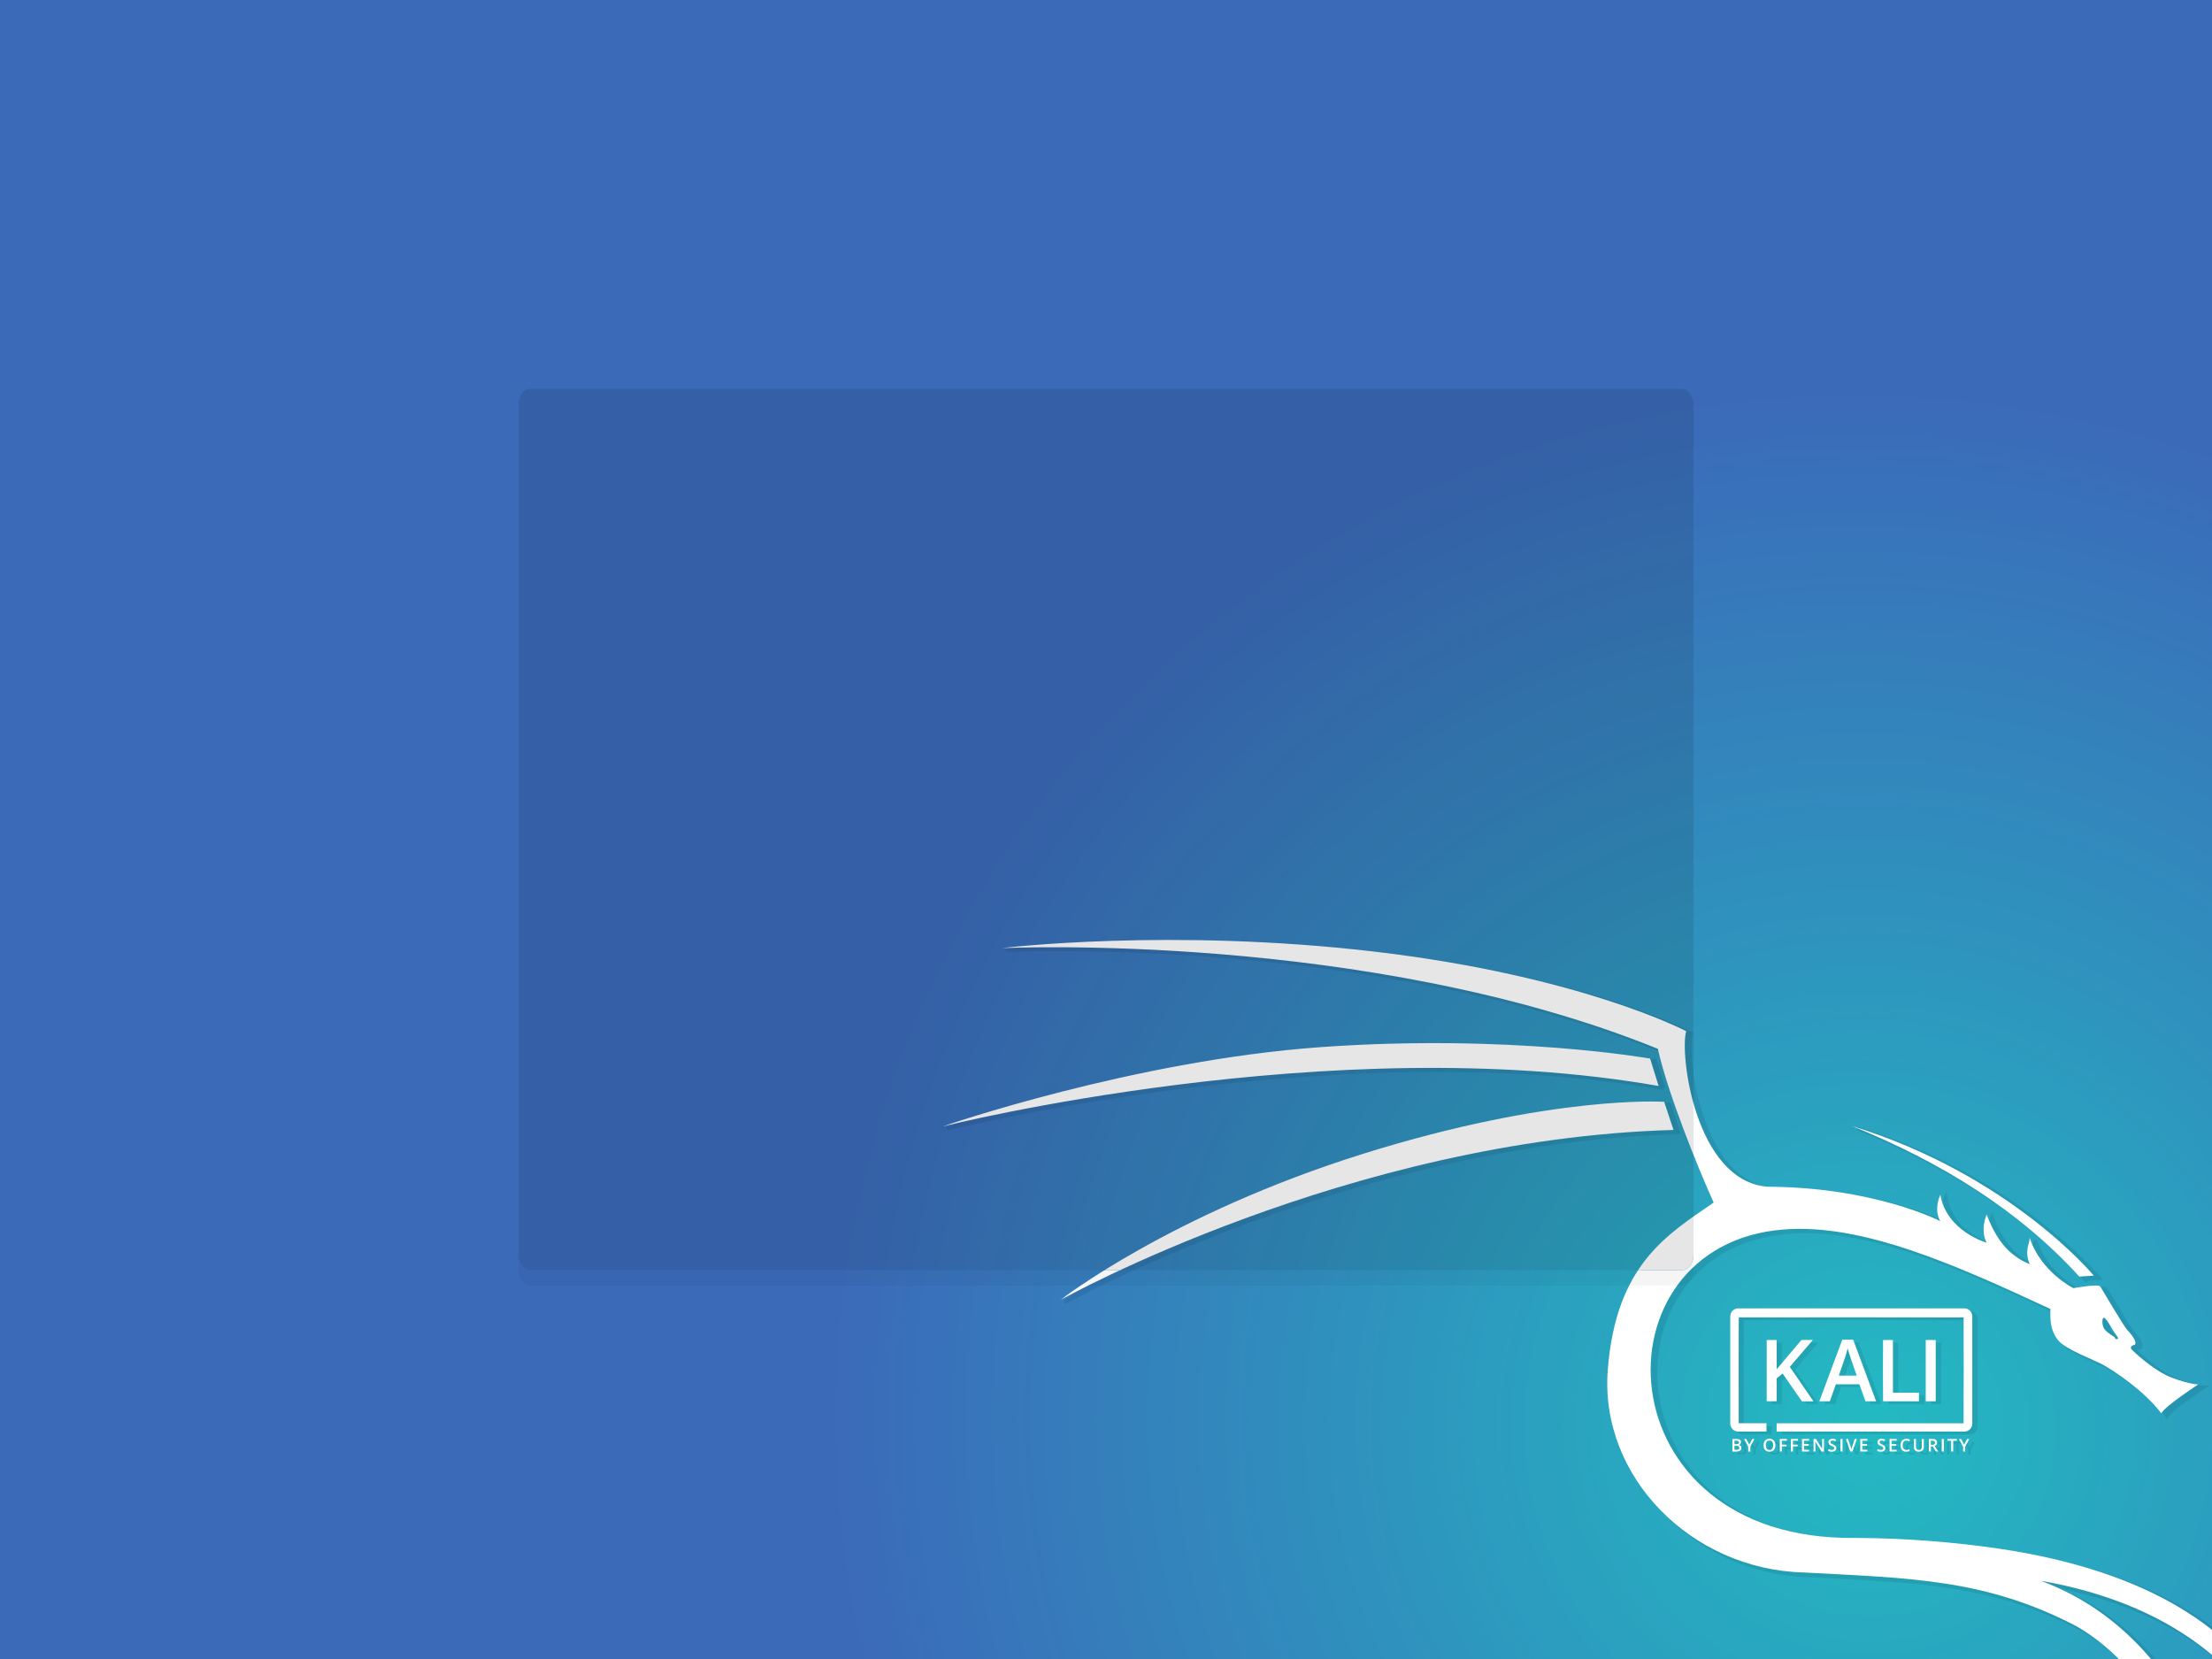 <svg width="1440" height="1080" version="1.1" viewBox="0 0 381 285.75" xmlns="http://www.w3.org/2000/svg" xmlns:xlink="http://www.w3.org/1999/xlink"><defs><filter id="c" x="-.016" y="-.021" width="1.031" height="1.042" style="color-interpolation-filters:sRGB"><feGaussianBlur stdDeviation="8.015"/></filter><filter id="e" style="color-interpolation-filters:sRGB"><feGaussianBlur stdDeviation="3"/></filter><radialGradient id="a" cx="455.5" cy="-321.35" r="508" gradientTransform="matrix(.352 .004 0 .352 288.4 357.19)" gradientUnits="userSpaceOnUse"><stop stop-color="#23bac2" offset="0"/><stop stop-color="#3b6ab9" offset="1"/></radialGradient><clipPath id="f"><rect x="89.307" y="66.98" width="202.39" height="151.79" rx="1.996" ry="2.646" style="opacity:.2;paint-order:normal;stroke-width:.868"/></clipPath><filter id="d" x="-.032" y="-.042" width="1.063" height="1.084" style="color-interpolation-filters:sRGB"><feGaussianBlur stdDeviation="2.656"/></filter></defs><g id="b" transform="translate(-127)"><path d="m127 0h381v285.75h-381z" style="fill:url(#a);paint-order:normal;stroke-width:.433"/><path transform="matrix(.191 0 0 .191 -190.53 -68.832)" d="m2719 1208.5c-89.905 0.104-149.3 7.365-149.5 7.389-3e-4 0-0.111 0.01-0.111 0.01l0.25 2.99s328.16-15.668 591.1 90.531c9.097 40.059 35.27 104.92 49.814 137.19-20.448 14.099-42.279 28-59.994 50.19-17.997 22.543-31.643 53.583-35.307 101.69-7.359 96.658 75.664 181.55 178.54 184.19 96.954 5.164 163.58 5.887 244.46 47.805 38.332 21.195 73.475 64.317 99.738 116.8 26.264 52.488 43.669 114.31 46.801 172.78l2.996 0.039v-0.199c3.385-43.837-3.119-112.49-29.586-177.5-24.86-61.066-67.747-118.56-136.28-149.12 96.821 20.36 150.98 66.106 180.63 107.91 31.141 43.897 35.766 83.01 35.766 83.01l2.982-0.045s3.997-46.147-28.104-97.404-100.28-107.64-243.91-128.71c-36.4-5.341-82.402-9.449-128.96-9.566h-0.026c-114.29 1.511-172.99-64.144-182.07-131.74-4.537-33.796 3.393-68.084 23.111-94.725 19.718-26.64 51.196-45.694 94.09-49.045h0.01c70.883-5.849 156.12 32.412 239.6 71.279-0.246 10.066 0.326 19.508 7.227 28.133 3.835 4.793 12.166 9.134 20.678 13.154 8.512 4.021 17.238 7.599 21.207 9.877 8.256 4.739 35.052 21.825 51.268 42.932l1.41 1.838 1.1-2.043c0.626-1.17 3.114-3.734 6.363-6.453s7.288-5.753 11.221-8.584c7.865-5.661 15.295-10.498 15.295-10.498l4.408-2.871-5.256 0.111s-1.569 0.047-5.338-0.672c-3.769-0.72-9.627-2.206-17.865-5.285-8.026-2.999-17.049-9.177-24.049-14.734-3.5-2.779-6.507-5.406-8.652-7.391-1.073-0.992-1.927-1.824-2.518-2.428-0.296-0.302-0.527-0.544-0.672-0.709-0.052-0.059-0.083-0.118-0.113-0.17-0.089-0.248-0.108-0.394-0.078-0.451 0.038-0.07 0.429-0.555 2.156-0.9l0.375-0.072 0.297-0.252c1.257-1.058 1.434-2.779 1.113-4.215-0.321-1.436-1.049-2.868-1.934-4.297-1.769-2.857-4.207-5.639-5.766-7.197-0.162-0.162-0.84-1.03-1.647-2.207s-1.808-2.719-2.938-4.496c-2.26-3.554-5.016-8.039-7.691-12.459-5.351-8.839-10.324-17.298-10.631-17.812-0.315-0.526-0.8-1.844-2.473-2.961l-0.178-0.117-0.199-0.061c-1.561-0.502-3.564-0.473-6.029-0.346-2.465 0.127-5.291 0.425-7.973 0.767-5.048 0.645-9.051 1.361-9.568 1.453-0.583-0.29-28.606-14.316-38.406-44.424l-2.924 0.502c0.109 4.022-3.745 10.322-0.775 20.973-13.758-6.511-25.576-17.213-35.174-42.469l-1.367-3.602-1.424 3.58c-3.192 8.027-3.213 14.689-2.398 19.34 0.456 2.606 0.849 2.889 1.408 4.156-6.793-2.326-33.078-12.881-37.979-41.131l-0.863-5.014-1.994 4.688c-3.279 7.73-3.308 14.049-2.465 18.426 0.396 2.056 0.705 2.079 1.232 3.256-8.269-4.036-63.332-29.363-153.74-29.801-15.918-1.462-28.65-9.519-38.844-21.238-10.196-11.721-17.782-27.106-23.15-42.947s-8.53-32.134-9.965-45.635c-1.435-13.501-1.046-24.384 0.295-28.672l0.369-1.188-1.1-0.584s-94.664-49.857-280.58-71.848c-69.714-8.248-134.72-10.775-188.75-10.713zm243.8 93.148c-32.231-0.066-67.418 0.927-104.69 3.576-170.32 12.106-341.97 71.605-342.34 71.73-3e-4 1e-4 -0.125 0.037-0.125 0.037l0.856 2.871s351.52-88.378 645.95-36.533l0.258-1.477 1.434-0.441-7.943-25.623-0.9-0.162s-71.317-12.665-178.86-13.887c-4.481-0.051-9.027-0.082-13.631-0.092zm194.6 52.75c-2.297-0.01-4.967 0-8 0.057-36.396 0.633-125.25 6.924-253.75 47.133-174.64 54.645-273.8 132.17-273.8 132.17l1.654 2.494s259.73-144.96 552.67-153.2l2.016-0.061-9.354-28.272-1.004-0.066s-3.547-0.235-10.44-0.264zm180.57 22.225-1.004 2.82c80.394 32.679 150.29 75.943 204.52 135.53l2.606 2.871v-2.473l14.586-0.953-1.859-2.258s-75.116-91.106-218.7-135.49c-0.01 0-0.016-0.01-0.023-0.01-0.044-0.014-0.081-0.029-0.125-0.043zm-103.39 166.07c-3.057 0.023-5.738 1.954-6.754 4.83-0.332 0.935-0.43 1.881-0.43 2.861v96.379c0.113 4.016 3.253 7.149 7.231 7.158 8.336 0.011 25.504-0.033 25.504-0.033l-0.033-7.459h-25.041c-0.133-0.801-0.098-95.121 0.035-95.56 0.767-0.107 202.62-0.068 203.06 0.039 0.122 0.727 0.088 95.06-0.045 95.555h-168.81v7.461s0.659 0 0.961 0.01h168.58c3.023-0.034 5.702-1.927 6.732-4.779 0.332-0.908 0.428-1.845 0.428-2.803v-96.562c-0.063-3.19-2.235-5.993-5.305-6.842-0.813-0.218-1.623-0.256-2.463-0.256zm330.67 10.516c0.774 0.797 1.88 2.364 3.078 4.273 1.833 2.922 3.901 6.221 5.914 9.227-0.586-0.359-1.227-0.73-2.643-1.719-1.938-1.354-4.142-3.146-4.939-4.244h-0.01c-0.838-1.152-1.426-2.957-1.631-4.637-0.161-1.315 0.058-2.21 0.229-2.9zm-236.67 17.787c-0.063 0.121-0.11 0.209-0.135 0.293-6.841 18.356-13.675 36.72-20.514 55.074-0.034 0.034-0.035 0.087-0.035 0.123v0.057c0 0.023 0.035 0.038 0.039 0.062h9.41c0.072-0.209 0.155-0.389 0.219-0.584 1.454-4.134 2.909-8.259 4.367-12.396 0.243-0.665 0.484-1.334 0.703-2.002 0.086-0.279 0.23-0.424 0.523-0.389 0.096 0.011 0.206 0 0.303 0h20.525c1.856 5.144 3.7 10.25 5.535 15.357h9.609c-6.932-18.583-13.835-37.094-20.725-55.596zm-36.119 0.184c-0.535 0-0.873 0.157-1.226 0.572-7.155 8.478-14.326 16.957-21.498 25.426-0.096 0.108-0.22 0.206-0.426 0.397v-21.092c0-1.746 0.034-3.498 0-5.244h-8.998v55.305c0.714 0.126 8.53 0.101 9.012-0.033v-0.705h-0.025v-19.291c0-0.435 0.122-0.74 0.477-1.016 1.489-1.178 2.959-2.391 4.428-3.594 0.146-0.109 0.288-0.206 0.471-0.34 0.159 0.205 0.293 0.374 0.416 0.559 2.498 3.606 4.998 7.206 7.494 10.807 3.063 4.434 6.129 8.848 9.185 13.262 0.17 0.256 0.327 0.451 0.703 0.451 3.218-0.011 6.432-0.012 9.646-0.012 0.107 0 0.217-0.039 0.387-0.074-7.117-10.371-14.205-20.67-21.314-31.031 1.43-1.661 2.813-3.262 4.195-4.9 1.386-1.604 2.767-3.212 4.15-4.828 1.381-1.611 2.753-3.225 4.139-4.838 1.382-1.617 2.767-3.23 4.133-4.842 1.376-1.6 2.741-3.201 4.199-4.928h-0.81c-2.912 0-5.823 0.015-8.736-0.012zm72.918 0.059c-0.15 0.691-0.112 54.917 0.035 55.367h32.367v-7.703h-15.613c-1.313 0-2.636 0.011-3.943 0-1.288-0.011-2.57 0.049-3.906-0.033v-43.359h-0.012c0-1.432 0.05-2.853-0.039-4.271zm38.545 0.016v55.338h8.965c0.034-0.093 0.051-0.141 0.051-0.203v-54.807h0.01c0-0.086 8e-4 -0.157-0.033-0.246 0-0.023-0.033-0.034-0.033-0.047 0-0.011-0.039-0.033-0.039-0.033zm-70.529 7.748c0.096 0.145 0.169 0.233 0.195 0.328 1.503 5.616 3.56 11.066 5.426 16.574 0.775 2.292 1.576 4.569 2.365 6.863 0.06 0.205 0.12 0.41 0.193 0.664h-16.123c0.072-0.239 0.134-0.445 0.203-0.65 1.892-5.483 3.812-10.942 5.656-16.44 0.74-2.209 1.298-4.489 1.928-6.742 0.054-0.17 0.086-0.341 0.158-0.598zm-70.541 81.451c-1.709 0-3.026 0.502-3.945 1.504-0.923 1.003-1.385 2.436-1.385 4.305s0.46 3.308 1.377 4.324c0.915 1.015 2.227 1.521 3.936 1.521 1.692 0 2.995-0.509 3.916-1.531 0.922-1.024 1.383-2.453 1.383-4.299 0-1.848-0.458-3.282-1.381-4.299-0.919-1.017-2.219-1.525-3.9-1.525zm56.908 0.016c-1.13 0-2.032 0.273-2.703 0.812-0.671 0.542-1.008 1.288-1.008 2.23 0 0.756 0.212 1.399 0.637 1.938 0.422 0.537 1.15 1.012 2.186 1.43 0.998 0.403 1.66 0.751 1.98 1.047 0.319 0.296 0.48 0.656 0.48 1.076 0 0.47-0.173 0.845-0.521 1.125-0.347 0.277-0.893 0.416-1.627 0.416-0.497 0-1.039-0.07-1.619-0.209-0.583-0.14-1.129-0.329-1.645-0.572v1.75c0.815 0.397 1.862 0.596 3.141 0.596 1.282 0 2.287-0.286 3.016-0.859 0.728-0.571 1.092-1.363 1.092-2.369 0-0.515-0.092-0.954-0.272-1.33-0.179-0.379-0.464-0.717-0.85-1.018-0.39-0.299-0.998-0.624-1.824-0.967-0.742-0.304-1.253-0.551-1.535-0.738-0.286-0.186-0.489-0.381-0.611-0.588-0.126-0.211-0.188-0.464-0.188-0.758 0-0.428 0.155-0.774 0.465-1.031 0.309-0.264 0.763-0.393 1.363-0.393 0.787 0 1.687 0.21 2.695 0.635l0.584-1.508c-1.069-0.476-2.149-0.715-3.234-0.715zm44.322 0c-1.131 0-2.029 0.273-2.699 0.812-0.671 0.542-1.01 1.288-1.01 2.23 0 0.756 0.212 1.399 0.637 1.938 0.422 0.537 1.15 1.012 2.186 1.43 1 0.403 1.66 0.751 1.98 1.047 0.319 0.296 0.478 0.656 0.478 1.076 0 0.47-0.174 0.845-0.521 1.125-0.348 0.277-0.891 0.416-1.625 0.416-0.497 0-1.041-0.07-1.617-0.209-0.586-0.14-1.131-0.329-1.65-0.572v1.75c0.819 0.397 1.867 0.596 3.147 0.596 1.28 0 2.286-0.286 3.014-0.859 0.726-0.571 1.09-1.363 1.09-2.369 0-0.515-0.093-0.954-0.272-1.33-0.183-0.38-0.467-0.717-0.852-1.018-0.388-0.299-0.998-0.623-1.83-0.967-0.733-0.304-1.25-0.551-1.531-0.738-0.282-0.186-0.487-0.381-0.609-0.588-0.122-0.211-0.188-0.464-0.188-0.758 0-0.428 0.154-0.774 0.465-1.031 0.309-0.264 0.767-0.393 1.363-0.393 0.791 0 1.689 0.21 2.697 0.635l0.584-1.508c-1.07-0.476-2.152-0.715-3.236-0.715zm22.453 0c-1.1 0-2.061 0.235-2.875 0.705-0.814 0.469-1.438 1.144-1.869 2.027-0.431 0.885-0.646 1.915-0.646 3.09 0 1.87 0.445 3.307 1.334 4.309 0.887 1.007 2.16 1.508 3.816 1.508 1.123 0 2.133-0.169 3.022-0.502v-1.59c-0.483 0.154-0.955 0.274-1.404 0.373-0.447 0.094-0.914 0.141-1.393 0.141-1.108 0-1.957-0.357-2.545-1.07-0.585-0.711-0.877-1.767-0.877-3.15 0-1.33 0.305-2.365 0.914-3.121 0.609-0.756 1.444-1.131 2.506-1.131 0.468 0 0.917 0.065 1.346 0.205 0.425 0.136 0.828 0.296 1.211 0.477l0.666-1.539c-0.98-0.487-2.053-0.73-3.205-0.73zm-146.62 0.162 3.754 6.994v4.328h1.859v-4.391l3.772-6.932h-2.014l-2.678 5.168-2.68-5.168zm32.238 0v11.322h1.838v-4.648h4.266v-1.57h-4.266v-3.537h4.549v-1.566zm10.025 0v11.322h1.836v-4.648h4.266v-1.57h-4.266v-3.537h4.553v-1.566zm10.025 0v11.322h6.404v-1.572h-4.551v-3.553h4.264v-1.549h-4.264v-3.084h4.551v-1.564zm10.436 0v11.322h1.68v-5.883c0-0.796-0.039-1.673-0.109-2.633l-0.037-0.502h0.055l5.57 9.02h2.264v-11.322h-1.691v5.934c0 0.416 1e-4 0.997 0.051 1.744 0.034 0.748 0.055 1.179 0.057 1.297h-0.043l-5.555-8.976zm24.311 0v11.32h1.851v-11.32zm4.928 0 3.947 11.32h1.953l3.965-11.32h-1.922l-2.356 7.006c-0.09 0.249-0.203 0.634-0.346 1.149-0.137 0.515-0.242 0.972-0.309 1.361-0.047-0.257-0.133-0.65-0.272-1.18-0.142-0.53-0.27-0.96-0.398-1.297l-2.361-7.039zm12.951 0v11.32h6.398v-1.57h-4.553v-3.553h4.269v-1.551h-4.269v-3.082h4.553v-1.564zm26.443 0v11.32h6.402v-1.57h-4.553v-3.553h4.266v-1.551h-4.266v-3.082h4.553v-1.564zm21.973 0v7.295c0 1.298 0.389 2.322 1.168 3.064 0.781 0.745 1.869 1.117 3.273 1.117 0.945 0 1.758-0.169 2.438-0.506 0.677-0.337 1.195-0.823 1.555-1.447 0.36-0.626 0.539-1.36 0.539-2.195v-7.328h-1.848v7.146c0 1.833-0.871 2.75-2.617 2.75-0.897 0-1.568-0.225-2-0.668-0.434-0.442-0.648-1.129-0.648-2.064v-7.164zm13.453 0v11.322h1.85v-4.521h1.828l2.705 4.521h2.109l-3.195-5.01c1.468-0.599 2.197-1.6 2.197-3.014 0-1.103-0.35-1.928-1.049-2.478-0.704-0.545-1.785-0.82-3.246-0.82zm11.719 0v11.32h1.851v-11.32zm5.16 0v1.59h3.324v9.73h1.85v-9.73h3.332v-1.59zm10.33 0 3.758 6.994v4.328h1.857v-4.391l3.772-6.932h-2.014l-2.678 5.168-2.68-5.168zm-204.55 0v11.32h4.086c1.264 0 2.253-0.283 2.965-0.861 0.709-0.577 1.062-1.373 1.062-2.389 0-0.755-0.191-1.353-0.562-1.795-0.375-0.444-0.957-0.738-1.75-0.889v-0.076c0.639-0.112 1.131-0.389 1.473-0.826 0.337-0.438 0.506-0.989 0.506-1.65 0-0.98-0.344-1.699-1.039-2.152-0.693-0.453-1.822-0.682-3.379-0.682zm33.5 1.412c1.1 0 1.923 0.354 2.481 1.074 0.551 0.717 0.832 1.772 0.832 3.16 0 1.408-0.28 2.469-0.838 3.18-0.564 0.713-1.391 1.07-2.492 1.07-1.103 0-1.937-0.36-2.502-1.08-0.559-0.72-0.842-1.777-0.842-3.17 0-1.388 0.282-2.442 0.85-3.16 0.563-0.719 1.402-1.074 2.512-1.074zm-31.65 0.135h1.602c0.838 0 1.447 0.117 1.836 0.357 0.382 0.237 0.572 0.625 0.572 1.156 0 0.588-0.177 1-0.533 1.248-0.354 0.243-0.922 0.369-1.695 0.369h-1.781zm177.34 0.016h1.223c0.842 0 1.473 0.141 1.889 0.418 0.422 0.28 0.627 0.739 0.627 1.379 0 0.63-0.191 1.107-0.578 1.428-0.385 0.318-1.012 0.479-1.875 0.478h-1.285zm-177.34 4.615h1.873c0.821 0 1.434 0.142 1.832 0.428 0.406 0.28 0.606 0.721 0.606 1.309 0 0.64-0.192 1.107-0.59 1.406-0.397 0.297-0.977 0.445-1.754 0.445h-1.967z" dominant-baseline="auto" style="color-rendering:auto;color:#000000;dominant-baseline:auto;fill:#000919;filter:url(#c);font-feature-settings:normal;font-variant-alternates:normal;font-variant-caps:normal;font-variant-ligatures:normal;font-variant-numeric:normal;font-variant-position:normal;image-rendering:auto;isolation:auto;mix-blend-mode:normal;opacity:.3;shape-padding:0;shape-rendering:auto;solid-color:#000000;text-decoration-color:#000000;text-decoration-line:none;text-decoration-style:solid;text-indent:0;text-orientation:mixed;text-transform:none;white-space:normal"/><g transform="matrix(.5 0 0 .5 15.203 4.165)" style="fill:#fff"><path d="m901 442.48c-0.31-0.083-0.619-0.098-0.94-0.098h-77.684c-1.166 9e-3 -2.19 0.746-2.577 1.843-0.127 0.357-0.164 0.718-0.164 1.092v36.767c0.043 1.532 1.241 2.727 2.758 2.731 3.18 4e-3 9.729-0.013 9.729-0.013l-0.013-2.845h-9.552c-0.051-0.306-0.038-36.287 0.013-36.455 0.293-0.041 77.295-0.026 77.463 0.015 0.047 0.278 0.033 36.264-0.018 36.452h-64.398v2.846s0.251 0 0.366 4e-3h64.309c1.153-0.013 2.175-0.735 2.568-1.823 0.127-0.347 0.163-0.704 0.163-1.069v-36.837c-0.024-1.217-0.852-2.286-2.023-2.609zm-65.379 31.607v-7.359c0-0.166 0.047-0.283 0.182-0.388 0.568-0.449 1.128-0.912 1.689-1.37 0.056-0.042 0.11-0.079 0.18-0.129 0.06 0.078 0.111 0.142 0.158 0.212 0.953 1.375 1.906 2.749 2.859 4.123 1.168 1.692 2.339 3.375 3.505 5.059 0.065 0.098 0.124 0.172 0.268 0.172 1.228-4e-3 2.454-4e-3 3.68-4e-3 0.041 0 0.082-0.015 0.147-0.028-2.715-3.956-5.419-7.885-8.131-11.838 0.546-0.634 1.073-1.244 1.601-1.869 0.529-0.612 1.055-1.226 1.583-1.842 0.527-0.615 1.05-1.23 1.579-1.846 0.527-0.617 1.055-1.232 1.577-1.847 0.525-0.61 1.046-1.221 1.602-1.879h-0.309c-1.111 0-2.221 6e-3 -3.333-4e-3 -0.204 0-0.333 0.059-0.468 0.218-2.729 3.234-5.465 6.469-8.201 9.7-0.036 0.041-0.084 0.079-0.162 0.151v-8.046c0-0.666 0.013-1.334 0-2h-3.433v21.097c0.273 0.048 3.254 0.038 3.438-0.013v-0.268zm18.328 0.305c0.028-0.08 0.059-0.148 0.084-0.223 0.555-1.577 1.11-3.151 1.666-4.729 0.092-0.254 0.184-0.509 0.268-0.763 0.033-0.106 0.087-0.162 0.199-0.148 0.036 4e-3 0.079 0 0.115 0h7.831c0.708 1.962 1.411 3.91 2.111 5.859h3.666c-2.644-7.089-5.278-14.151-7.906-21.209h-3.748c-0.024 0.046-0.042 0.08-0.051 0.112-2.61 7.003-5.217 14.008-7.826 21.01-0.013 0.013-0.013 0.033-0.013 0.047v0.022c0 9e-3 0.013 0.015 0.014 0.024h3.583zm3.169-9.088c0.722-2.092 1.454-4.174 2.158-6.271 0.282-0.843 0.495-1.712 0.735-2.572 0.021-0.065 0.033-0.13 0.06-0.229 0.036 0.055 0.065 0.089 0.075 0.126 0.573 2.142 1.357 4.221 2.069 6.322 0.296 0.874 0.602 1.744 0.903 2.618 0.023 0.078 0.045 0.157 0.073 0.253h-6.151c0.028-0.091 0.051-0.17 0.077-0.248zm18.561-10.404c0-0.546 0.019-1.088-0.015-1.629h-3.39c-0.057 0.264-0.043 20.949 0.013 21.122h12.348v-2.939h-5.957c-0.501 0-1.005 4e-3 -1.504 0-0.491-4e-3 -0.981 0.018-1.49-0.013v-16.54zm14.741-1.499c0-0.033 0-0.06-0.013-0.094 0-9e-3 -0.013-0.013-0.013-0.018 0-4e-3 -0.014-0.013-0.014-0.013h-3.402v21.11h3.42c0.013-0.035 0.019-0.054 0.019-0.078v-20.908z" style="clip-rule:evenodd;fill-rule:evenodd;stroke-width:.335"/><path d="m822.59 489.43v-0.029c0.244-0.043 0.431-0.148 0.562-0.315 0.129-0.167 0.193-0.377 0.193-0.629 0-0.374-0.132-0.649-0.397-0.821-0.265-0.173-0.695-0.26-1.289-0.26h-1.282v4.319h1.559c0.482 0 0.859-0.109 1.13-0.329 0.27-0.22 0.405-0.524 0.405-0.911 0-0.288-0.072-0.515-0.214-0.684-0.143-0.169-0.365-0.282-0.668-0.339zm-1.507-1.465h0.611c0.32 0 0.552 0.045 0.7 0.137 0.146 0.09 0.219 0.238 0.219 0.441 0 0.224-0.067 0.382-0.203 0.477-0.135 0.092-0.352 0.141-0.647 0.141h-0.679zm1.419 2.965c-0.151 0.113-0.373 0.17-0.669 0.17h-0.75v-1.369h0.714c0.313 0 0.547 0.054 0.699 0.163 0.155 0.107 0.231 0.275 0.231 0.499 0 0.244-0.073 0.422-0.225 0.536zm3.693-1.585-1.022-1.971h-0.768l1.432 2.668v1.651h0.709v-1.675l1.439-2.644h-0.768zm6.961-2.039c-0.652 0-1.155 0.191-1.505 0.573-0.352 0.383-0.528 0.929-0.528 1.642 0 0.713 0.176 1.262 0.526 1.65 0.349 0.387 0.849 0.58 1.501 0.58 0.645 0 1.143-0.194 1.494-0.584 0.352-0.39 0.528-0.936 0.528-1.64 0-0.705-0.174-1.252-0.526-1.639-0.351-0.388-0.847-0.582-1.488-0.582zm0.944 3.435c-0.215 0.272-0.531 0.409-0.951 0.409-0.421 0-0.739-0.137-0.954-0.412-0.213-0.274-0.321-0.678-0.321-1.209 0-0.53 0.108-0.931 0.324-1.205 0.215-0.274 0.535-0.41 0.958-0.41 0.42 0 0.734 0.136 0.947 0.41 0.21 0.273 0.317 0.676 0.317 1.205 0 0.537-0.106 0.942-0.319 1.213zm2.602 0.951h0.701v-1.773h1.627v-0.599h-1.627v-1.35h1.736v-0.597h-2.437v4.319zm3.825 0h0.701v-1.773h1.627v-0.599h-1.627v-1.35h1.737v-0.597h-2.437v4.319zm3.825 0h2.443v-0.6h-1.736v-1.355h1.627v-0.591h-1.627v-1.176h1.736v-0.597h-2.443zm6.932-2.055c0 0.159 0 0.38 0.019 0.666 0.013 0.285 0.021 0.45 0.021 0.495h-0.017l-2.119-3.424h-0.856v4.319h0.641v-2.244c0-0.304-0.015-0.638-0.042-1.004l-0.014-0.191h0.021l2.125 3.441h0.863v-4.319h-0.646v2.263zm4.454-0.013c-0.149-0.114-0.381-0.238-0.697-0.369-0.283-0.116-0.478-0.21-0.585-0.282-0.109-0.071-0.186-0.146-0.233-0.225-0.048-0.081-0.072-0.177-0.072-0.289 0-0.163 0.059-0.295 0.177-0.393 0.118-0.101 0.291-0.15 0.52-0.15 0.3 0 0.644 0.08 1.028 0.242l0.223-0.575c-0.408-0.182-0.82-0.272-1.234-0.272-0.431 0-0.775 0.104-1.031 0.31-0.256 0.207-0.384 0.491-0.384 0.851 0 0.288 0.081 0.534 0.243 0.739 0.161 0.205 0.439 0.386 0.834 0.546 0.381 0.154 0.633 0.287 0.755 0.4 0.122 0.113 0.183 0.25 0.183 0.41 0 0.179-0.066 0.322-0.199 0.429-0.132 0.106-0.34 0.159-0.62 0.159-0.19 0-0.397-0.026-0.618-0.08-0.222-0.053-0.43-0.126-0.627-0.219v0.668c0.311 0.151 0.71 0.228 1.198 0.228 0.489 0 0.872-0.109 1.15-0.328 0.278-0.218 0.417-0.519 0.417-0.903 0-0.196-0.035-0.365-0.104-0.508-0.068-0.145-0.177-0.273-0.325-0.388zm1.869 2.068h0.706v-4.319h-0.706zm4.012-1.646c-0.034 0.095-0.077 0.242-0.132 0.438-0.052 0.196-0.092 0.371-0.118 0.519-0.018-0.098-0.051-0.248-0.104-0.45-0.054-0.202-0.103-0.367-0.152-0.495l-0.901-2.685h-0.726l1.506 4.319h0.745l1.513-4.319h-0.733zm2.809 1.646h2.441v-0.6h-1.737v-1.355h1.629v-0.591h-1.629v-1.176h1.737v-0.597h-2.441zm8.219-2.068c-0.148-0.114-0.381-0.238-0.699-0.369-0.28-0.116-0.477-0.21-0.584-0.282-0.108-0.071-0.186-0.146-0.233-0.225-0.047-0.081-0.071-0.177-0.071-0.289 0-0.163 0.059-0.295 0.177-0.393 0.118-0.101 0.292-0.15 0.52-0.15 0.302 0 0.644 0.08 1.029 0.242l0.223-0.575c-0.408-0.182-0.82-0.272-1.234-0.272-0.431 0-0.774 0.104-1.03 0.31-0.256 0.207-0.385 0.491-0.385 0.851 0 0.288 0.081 0.534 0.243 0.739 0.161 0.205 0.438 0.386 0.833 0.546 0.382 0.154 0.633 0.287 0.756 0.4 0.122 0.113 0.183 0.25 0.183 0.41 0 0.179-0.066 0.322-0.199 0.429-0.133 0.106-0.34 0.159-0.62 0.159-0.19 0-0.397-0.026-0.617-0.08-0.224-0.053-0.431-0.126-0.629-0.219v0.668c0.312 0.151 0.712 0.228 1.2 0.228 0.488 0 0.872-0.109 1.15-0.328 0.277-0.218 0.416-0.519 0.416-0.903 0-0.196-0.036-0.365-0.104-0.508-0.07-0.145-0.178-0.273-0.325-0.388zm1.869 2.068h2.443v-0.6h-1.736v-1.355h1.627v-0.591h-1.627v-1.176h1.736v-0.597h-2.443zm5.818-3.775c0.179 0 0.35 0.025 0.513 0.079 0.162 0.052 0.316 0.113 0.462 0.182l0.254-0.588c-0.374-0.186-0.783-0.278-1.223-0.278-0.42 0-0.786 0.089-1.097 0.269-0.31 0.179-0.548 0.437-0.713 0.774-0.165 0.338-0.247 0.731-0.247 1.179 0 0.714 0.17 1.261 0.509 1.643 0.339 0.384 0.824 0.575 1.456 0.575 0.428 0 0.813-0.064 1.152-0.191v-0.607c-0.184 0.059-0.364 0.105-0.535 0.142-0.171 0.036-0.349 0.054-0.532 0.054-0.423 0-0.746-0.136-0.971-0.409-0.223-0.271-0.335-0.673-0.335-1.201 0-0.507 0.116-0.902 0.349-1.191 0.232-0.288 0.551-0.431 0.956-0.431zm5.282 2.182c0 0.699-0.332 1.049-0.998 1.049-0.342 0-0.598-0.086-0.762-0.255-0.166-0.169-0.248-0.431-0.248-0.788v-2.733h-0.708v2.783c0 0.495 0.148 0.886 0.446 1.169 0.298 0.284 0.713 0.426 1.249 0.426 0.36 0 0.671-0.064 0.93-0.193 0.258-0.128 0.456-0.313 0.593-0.552 0.137-0.239 0.205-0.519 0.205-0.838v-2.796h-0.705v2.726zm5.274-1.468c0-0.421-0.134-0.735-0.4-0.945-0.269-0.208-0.681-0.313-1.238-0.313h-1.22v4.319h0.706v-1.725h0.697l1.032 1.725h0.805l-1.22-1.911c0.56-0.229 0.839-0.61 0.839-1.149zm-1.663 0.751h-0.49v-1.413h0.466c0.321 0 0.562 0.053 0.721 0.159 0.161 0.107 0.239 0.282 0.239 0.526 0 0.24-0.072 0.422-0.22 0.544-0.147 0.121-0.386 0.183-0.715 0.183zm3.274 2.309h0.706v-4.319h-0.706zm1.969-3.712h1.268v3.712h0.705v-3.712h1.271v-0.607h-3.245v0.607zm6.753-0.606-1.021 1.971-1.022-1.971h-0.769l1.433 2.668v1.651h0.709v-1.675l1.439-2.644z" style="clip-rule:evenodd;fill-rule:evenodd;stroke-width:.335"/><path d="m796.88 371.23s-38.338-2.551-103.62 17.878c-66.534 20.817-104.27 50.326-104.27 50.326s99.165-55.367 211.1-58.513zm143 60.2 4.984-0.325s-28.556-34.647-83.213-51.522c30.725 12.489 57.469 29.038 78.229 51.848zm8.157 14.395c0.766-1.329 3.24 4.221 5.119 6.552 0.08 0.466 0.212 0.75-0.877 0.526-0.091-0.479-0.25-0.617-0.25-0.617s-2.629-1.564-3.435-2.674c-0.807-1.11-0.95-3.05-0.557-3.787zm67.076 164.92s6.062-69.597-103.28-85.641c-13.859-2.033-31.385-3.599-49.114-3.643-87.64 1.159-90.833-101.08-24.794-106.24 27.369-2.258 60.051 12.506 91.999 27.384-0.119 3.968 0.045 7.494 2.652 10.752 2.606 3.257 12.617 6.811 15.816 8.646 3.199 1.836 13.446 8.351 19.726 16.525 1.362-2.547 12.735-9.95 12.735-9.95s-2.725 0.059-9.063-2.31c-6.339-2.369-13.861-9.536-14.039-9.95-0.178-0.415-0.296-1.066 1.185-1.363 1.125-0.947-1.423-4.027-2.548-5.152-1.125-1.126-8.649-13.918-8.826-14.215-0.178-0.296-0.237-0.592-0.77-0.948-1.659-0.533-8.945 0.77-8.945 0.77s-11.205-5.503-15.068-17.369c0.056 2.078-1.921 4.347 0 9.122-5.842-2.471-10.861-6.687-14.819-17.103-2.356 5.925 0 9.692 0 9.692s-13.758-3.844-15.958-16.532c-2.416 5.696 0 9.121 0 9.121s-22.429-11.703-59.698-11.873c-24.951-2.289-30.145-46.18-27.834-53.571 0 0-35.988-18.967-106.83-27.346-70.845-8.38-128.94-1.263-128.94-1.263s125.47-6.022 225.99 34.673c3.417 15.283 13.696 40.737 19.232 52.974-15.842 10.953-33.706 21.252-36.488 57.78-2.781 36.528 28.625 68.66 67.57 69.65 36.98 1.97 62.53 2.25 93.5 18.305 29.561 16.344 53.798 66.149 56.196 110.94 2.591-33.234-9.881-104.7-68.082-126.4 81.343 14.235 88.5 74.538 88.5 74.538zm-220.15-244.97-2.927-9.441s-48.296-8.576-113.23-3.961c-64.934 4.615-130.49 27.346-130.49 27.346s134.15-33.755 246.65-13.944" style="stroke-width:1.435"/></g></g><rect x="89.307" y="69.626" width="202.39" height="151.79" rx="1.996" ry="2.646" style="filter:url(#d);opacity:.2;paint-order:normal;stroke-width:.868"/><use transform="translate(1.7e-5,-8e-6)" width="100%" height="100%" clip-path="url(#f)" style="filter:url(#e)" xlink:href="#b"/><rect x="89.307" y="66.98" width="202.39" height="151.79" rx="1.996" ry="2.646" style="opacity:.1;paint-order:normal;stroke-width:.868"/></svg>
